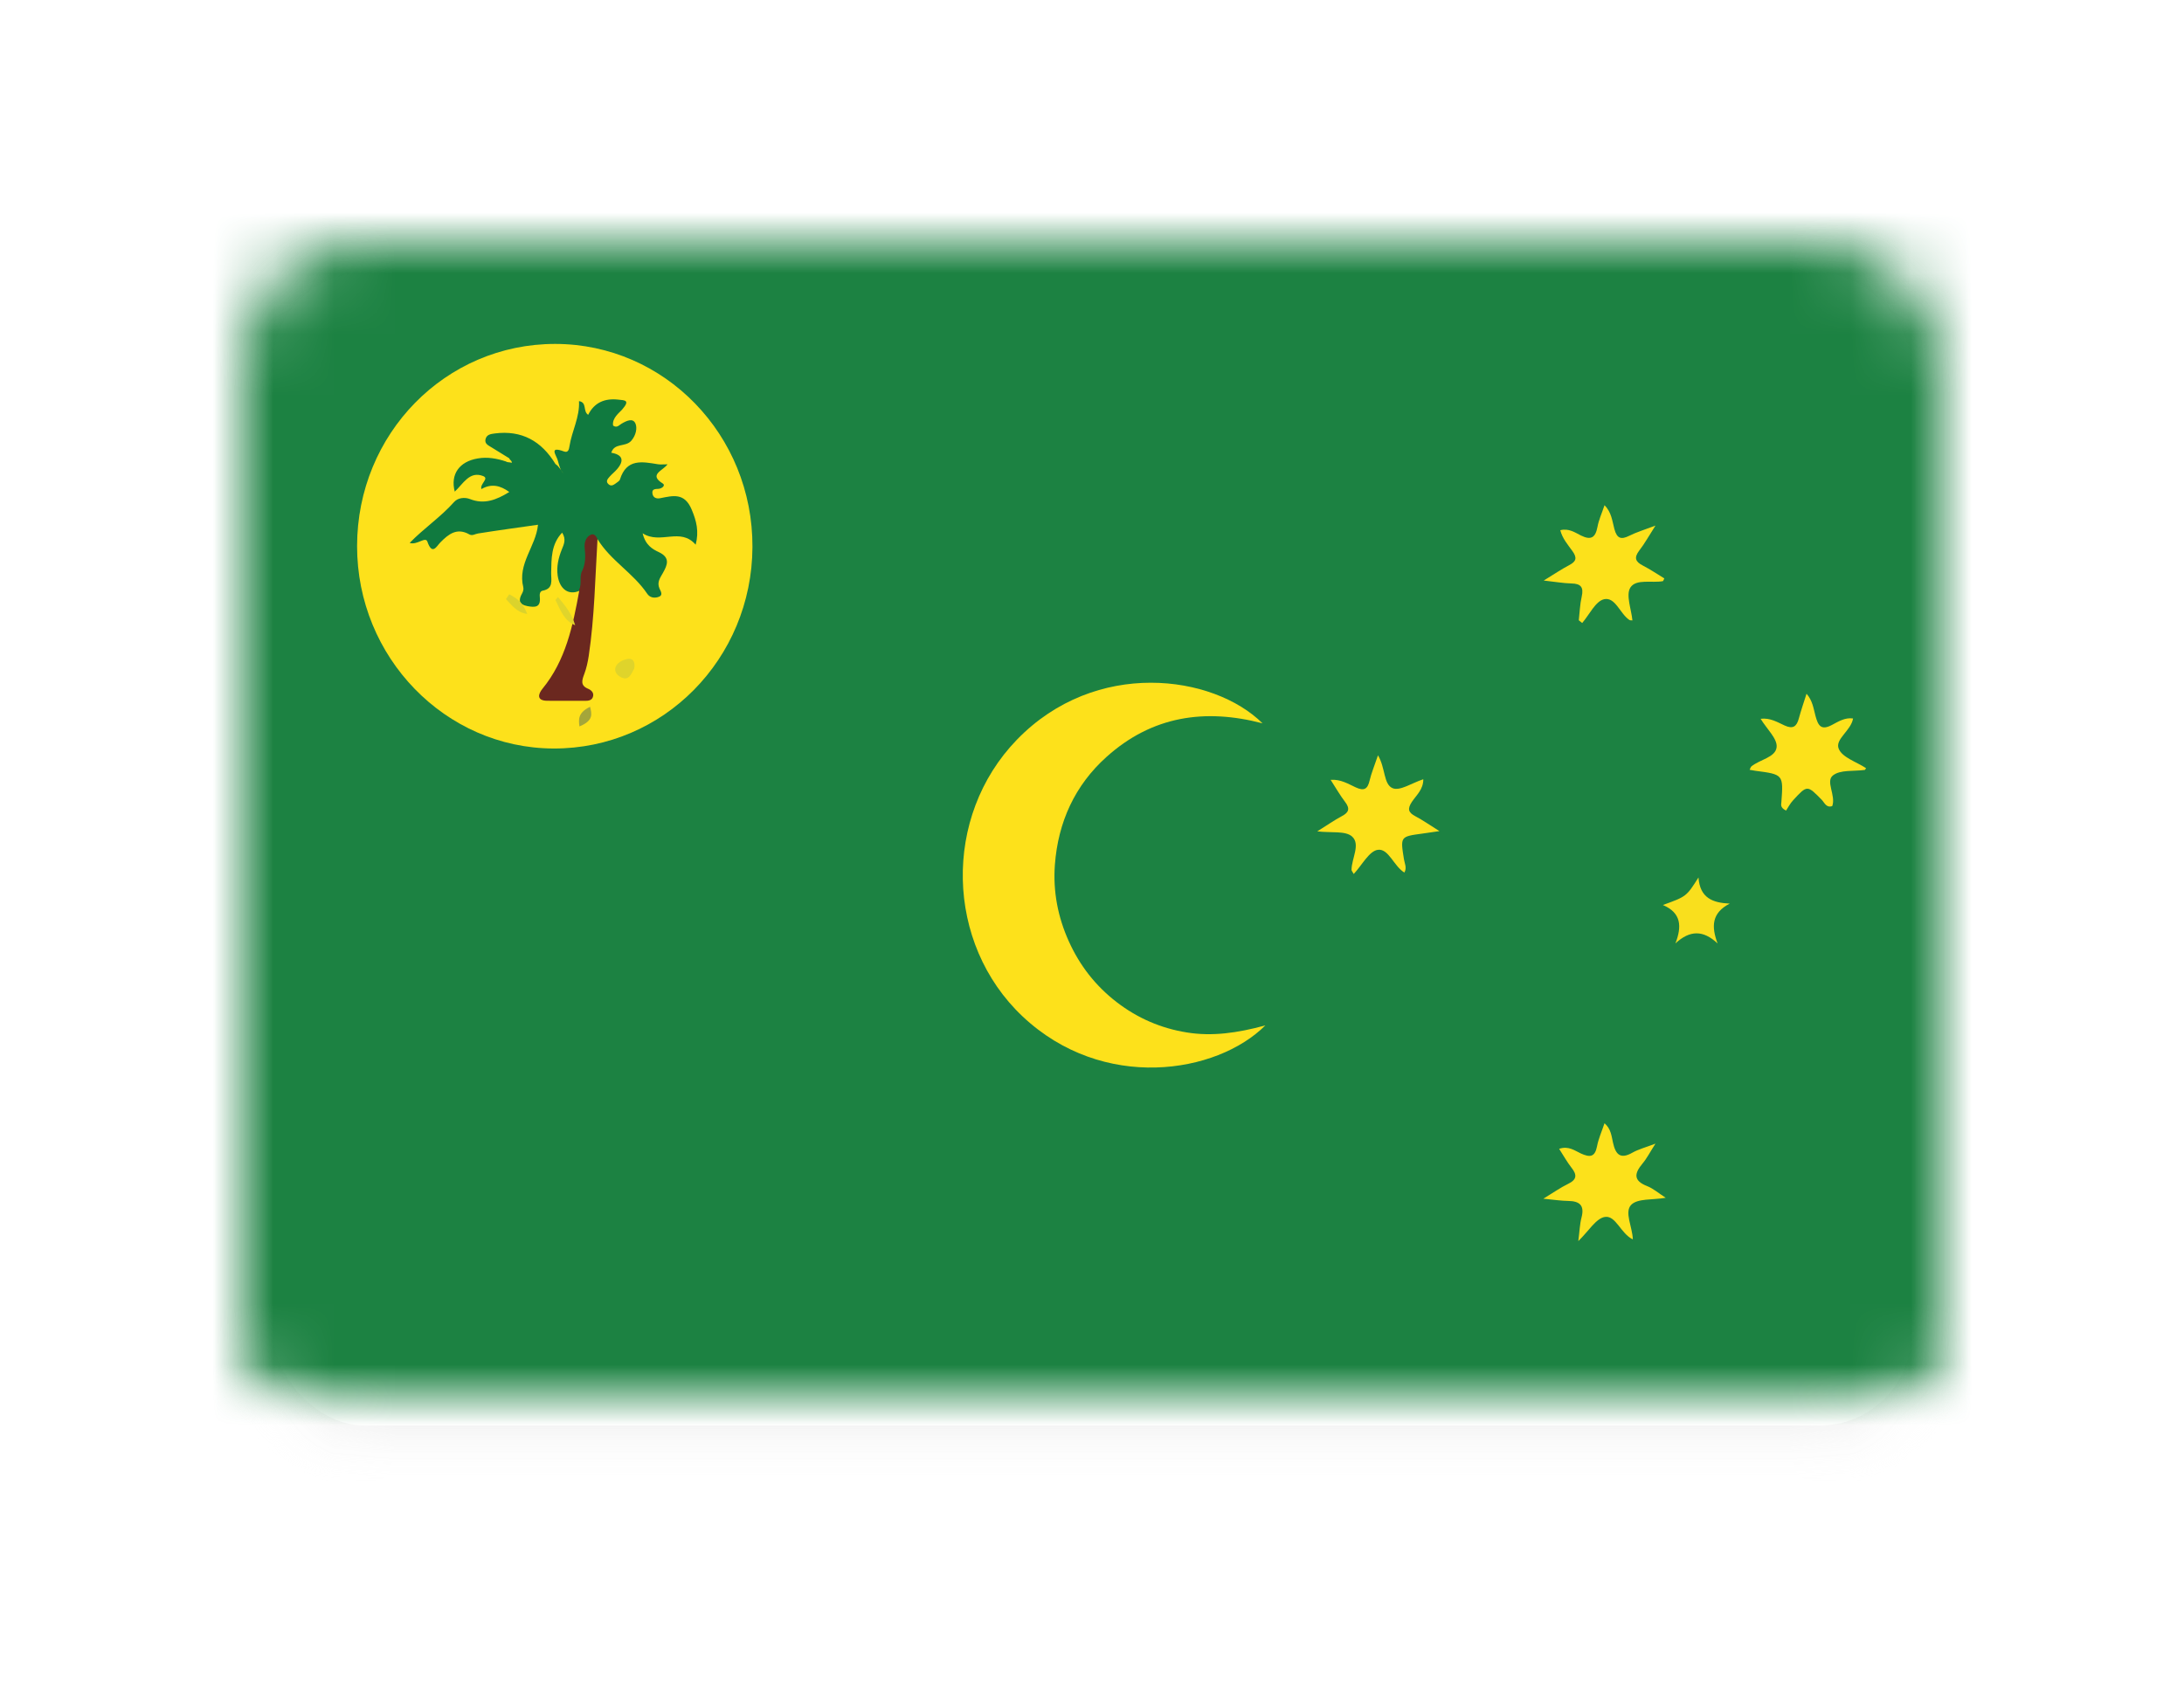 <?xml version="1.0" encoding="UTF-8" standalone="no"?>
<svg width="36px" height="28px" viewBox="0 0 36 28" version="1.1" xmlns="http://www.w3.org/2000/svg" xmlns:xlink="http://www.w3.org/1999/xlink">
    <!-- Generator: Sketch 40.1 (33804) - http://www.bohemiancoding.com/sketch -->
    <title>CC</title>
    <desc>Created with Sketch.</desc>
    <defs>
        <linearGradient x1="50%" y1="0%" x2="50%" y2="100%" id="linearGradient-1">
            <stop stop-color="#FFFFFF" offset="0%"></stop>
            <stop stop-color="#F0F0F0" offset="100%"></stop>
        </linearGradient>
        <filter x="-50%" y="-50%" width="200%" height="200%" filterUnits="objectBoundingBox" id="filter-2">
            <feOffset dx="0" dy="2" in="SourceAlpha" result="shadowOffsetOuter1"></feOffset>
            <feGaussianBlur stdDeviation="2" in="shadowOffsetOuter1" result="shadowBlurOuter1"></feGaussianBlur>
            <feColorMatrix values="0 0 0 0 0   0 0 0 0 0   0 0 0 0 0  0 0 0 0.5 0" type="matrix" in="shadowBlurOuter1" result="shadowMatrixOuter1"></feColorMatrix>
            <feMerge>
                <feMergeNode in="shadowMatrixOuter1"></feMergeNode>
                <feMergeNode in="SourceGraphic"></feMergeNode>
            </feMerge>
        </filter>
        <rect id="path-3" x="0" y="0" width="28" height="20" rx="2"></rect>
        <mask id="mask-4" maskContentUnits="userSpaceOnUse" maskUnits="objectBoundingBox" x="0" y="0" width="28" height="20" fill="white">
            <use xlink:href="#path-3"></use>
        </mask>
        <mask id="mask-6" maskContentUnits="userSpaceOnUse" maskUnits="objectBoundingBox" x="0" y="0" width="28" height="20" fill="white">
            <use xlink:href="#path-3"></use>
        </mask>
        <polygon id="path-7" points="0 23 33.96 23 33.96 0.034 0 0.034"></polygon>
    </defs>
    <g id="Page-1" stroke="none" stroke-width="1" fill="none" fill-rule="evenodd">
        <g id="CC" filter="url(#filter-2)" transform="translate(4, 2)">
            <mask id="mask-5" fill="white">
                <use xlink:href="#path-3"></use>
            </mask>
            <g id="Mask" stroke="#F5F5F5" mask="url(#mask-4)" fill="#FFFFFF">
                <use mask="url(#mask-6)" xlink:href="#path-3"></use>
            </g>
            <g id="3" mask="url(#mask-5)">
                <g transform="translate(-4, 0)">
                    <g id="Group-4" stroke-width="1" fill="none">
                        <mask id="mask-8" fill="white">
                            <use xlink:href="#path-7"></use>
                        </mask>
                        <g id="Clip-2"></g>
                        <rect id="Rectangle-8" fill="#1C8242" mask="url(#mask-8)" x="2" y="-4" width="36" height="27"></rect>
                    </g>
                    <path d="M5.886,5.002 C5.888,3.152 7.343,1.668 9.153,1.67 C10.956,1.672 12.411,3.171 12.403,5.018 C12.395,6.863 10.932,8.346 9.124,8.34 C7.338,8.334 5.885,6.836 5.886,5.002" id="Fill-5" fill="#FDE11B"></path>
                    <path d="M20.811,7.925 C19.861,7.676 18.99,7.804 18.241,8.477 C17.718,8.946 17.441,9.551 17.388,10.258 C17.356,10.697 17.437,11.118 17.618,11.519 C17.798,11.919 18.059,12.253 18.405,12.52 C18.75,12.786 19.137,12.953 19.562,13.021 C19.98,13.089 20.395,13.031 20.857,12.905 C20.057,13.705 18.179,14.005 16.855,12.756 C15.583,11.556 15.533,9.464 16.762,8.195 C18.061,6.854 20,7.121 20.811,7.925" id="Fill-6" fill="#FDE11B"></path>
                    <path d="M25.719,4.741 C25.858,4.706 25.96,4.778 26.059,4.828 C26.225,4.91 26.298,4.865 26.332,4.687 C26.353,4.572 26.403,4.464 26.448,4.329 C26.565,4.446 26.576,4.593 26.61,4.719 C26.653,4.881 26.722,4.9 26.858,4.832 C26.976,4.773 27.103,4.735 27.288,4.665 C27.179,4.835 27.109,4.963 27.021,5.076 C26.929,5.197 26.959,5.262 27.082,5.325 C27.204,5.388 27.319,5.466 27.434,5.536 C27.418,5.568 27.415,5.58 27.411,5.581 C27.226,5.615 26.968,5.539 26.874,5.687 C26.797,5.809 26.89,6.043 26.908,6.228 C26.889,6.226 26.87,6.229 26.858,6.221 C26.703,6.118 26.627,5.838 26.441,5.879 C26.3,5.911 26.199,6.133 26.08,6.271 C26.061,6.256 26.043,6.241 26.024,6.226 C26.039,6.096 26.043,5.963 26.072,5.836 C26.108,5.678 26.055,5.622 25.903,5.619 C25.773,5.616 25.644,5.593 25.446,5.571 C25.618,5.466 25.738,5.384 25.866,5.317 C25.983,5.256 25.999,5.196 25.919,5.085 C25.844,4.98 25.754,4.879 25.719,4.741" id="Fill-7" fill="#FCE11B"></path>
                    <path d="M26.016,16.461 C26.037,16.301 26.04,16.183 26.069,16.072 C26.122,15.869 26.035,15.802 25.851,15.799 C25.738,15.798 25.626,15.78 25.44,15.762 C25.612,15.657 25.725,15.577 25.847,15.518 C25.992,15.448 25.999,15.37 25.903,15.25 C25.832,15.159 25.775,15.056 25.7,14.94 C25.855,14.886 25.959,14.971 26.062,15.018 C26.207,15.083 26.29,15.079 26.325,14.897 C26.348,14.774 26.401,14.658 26.448,14.518 C26.556,14.611 26.564,14.734 26.588,14.839 C26.632,15.038 26.712,15.115 26.908,15.003 C27.007,14.947 27.121,14.918 27.288,14.854 C27.196,14.997 27.145,15.099 27.074,15.183 C26.937,15.347 26.922,15.465 27.15,15.554 C27.252,15.594 27.34,15.672 27.457,15.747 C27.237,15.785 26.992,15.755 26.887,15.864 C26.772,15.984 26.908,16.226 26.915,16.433 C26.715,16.337 26.637,16.04 26.459,16.062 C26.31,16.081 26.184,16.3 26.016,16.461" id="Fill-8" fill="#FCE11B"></path>
                    <path d="M28.84,8.691 C28.854,8.663 28.858,8.645 28.868,8.636 C29.007,8.521 29.267,8.488 29.285,8.318 C29.3,8.179 29.124,8.019 29.021,7.85 C29.18,7.831 29.299,7.907 29.418,7.961 C29.554,8.023 29.615,7.979 29.651,7.845 C29.687,7.711 29.733,7.58 29.778,7.437 C29.88,7.553 29.893,7.684 29.926,7.804 C29.968,7.958 30.015,8.049 30.196,7.952 C30.301,7.897 30.412,7.825 30.545,7.845 C30.512,8.047 30.244,8.185 30.308,8.343 C30.366,8.489 30.602,8.56 30.759,8.664 C30.747,8.682 30.744,8.692 30.739,8.693 C30.559,8.719 30.334,8.686 30.212,8.785 C30.089,8.884 30.265,9.114 30.202,9.289 C30.105,9.324 30.074,9.233 30.027,9.184 C29.79,8.943 29.79,8.94 29.558,9.192 C29.507,9.246 29.473,9.315 29.44,9.364 C29.34,9.312 29.361,9.264 29.363,9.229 C29.397,8.768 29.398,8.768 28.932,8.707 C28.903,8.703 28.874,8.697 28.84,8.691" id="Fill-9" fill="#FCE11B"></path>
                    <path d="M22.714,8.452 C22.839,8.662 22.804,8.931 22.955,8.994 C23.076,9.045 23.273,8.908 23.461,8.847 C23.462,9.017 23.344,9.112 23.272,9.221 C23.196,9.337 23.214,9.395 23.329,9.456 C23.452,9.521 23.567,9.602 23.727,9.702 C23.599,9.72 23.521,9.732 23.443,9.743 C23.081,9.792 23.082,9.792 23.142,10.165 C23.153,10.236 23.194,10.306 23.149,10.385 C22.975,10.28 22.89,9.988 22.714,10.01 C22.57,10.027 22.451,10.263 22.314,10.409 C22.291,10.367 22.278,10.354 22.278,10.341 C22.279,10.153 22.429,9.921 22.288,9.792 C22.179,9.693 21.947,9.734 21.713,9.706 C21.88,9.602 21.995,9.521 22.117,9.456 C22.233,9.395 22.257,9.333 22.173,9.222 C22.088,9.111 22.019,8.988 21.933,8.856 C22.102,8.845 22.225,8.925 22.35,8.982 C22.484,9.043 22.543,9.011 22.576,8.868 C22.606,8.741 22.658,8.619 22.714,8.452" id="Fill-10" fill="#FCE11B"></path>
                    <path d="M27.41,10.92 C27.798,10.78 27.798,10.78 27.997,10.466 C28.021,10.805 28.23,10.884 28.512,10.897 C28.212,11.051 28.208,11.277 28.312,11.554 C28.075,11.331 27.855,11.333 27.617,11.553 C27.724,11.275 27.716,11.05 27.41,10.92" id="Fill-11" fill="#F9DF1D"></path>
                    <path d="M9.548,5.741 C9.372,5.818 9.224,5.713 9.192,5.487 C9.172,5.34 9.205,5.199 9.258,5.065 C9.292,4.978 9.339,4.896 9.266,4.781 C9.083,4.974 9.09,5.212 9.085,5.442 C9.083,5.567 9.128,5.703 8.945,5.738 C8.897,5.747 8.893,5.802 8.898,5.844 C8.916,6.017 8.818,6.015 8.696,5.993 C8.556,5.967 8.541,5.897 8.607,5.781 C8.623,5.754 8.633,5.713 8.626,5.683 C8.527,5.293 8.834,5.01 8.868,4.651 C8.547,4.697 8.213,4.742 7.88,4.795 C7.832,4.802 7.787,4.838 7.738,4.811 C7.534,4.695 7.395,4.803 7.257,4.944 C7.196,5.006 7.125,5.161 7.045,4.93 C7.014,4.838 6.872,4.994 6.753,4.95 C6.99,4.707 7.267,4.522 7.487,4.274 C7.549,4.205 7.662,4.194 7.748,4.228 C7.982,4.32 8.181,4.243 8.395,4.111 C8.246,4.003 8.102,3.968 7.935,4.063 C7.907,3.975 8.07,3.89 7.963,3.848 C7.74,3.761 7.635,3.976 7.496,4.105 C7.421,3.819 7.571,3.609 7.875,3.558 C8.034,3.53 8.188,3.558 8.34,3.608 C8.369,3.628 8.405,3.617 8.435,3.631 C8.442,3.595 8.401,3.585 8.395,3.556 C8.297,3.495 8.198,3.435 8.1,3.374 C8.052,3.344 7.988,3.318 8.002,3.245 C8.019,3.163 8.089,3.155 8.156,3.146 C8.599,3.089 8.925,3.27 9.156,3.65 C9.221,3.692 9.25,3.766 9.29,3.804 C9.239,3.761 9.219,3.68 9.197,3.601 C9.18,3.515 9.031,3.345 9.297,3.443 C9.367,3.469 9.379,3.406 9.387,3.356 C9.426,3.106 9.558,2.878 9.544,2.613 C9.682,2.635 9.603,2.777 9.695,2.839 C9.798,2.632 9.973,2.565 10.187,2.588 C10.301,2.6 10.392,2.595 10.254,2.753 C10.21,2.803 10.085,2.894 10.106,3.016 C10.169,3.061 10.204,3.009 10.244,2.986 C10.326,2.937 10.437,2.883 10.477,2.989 C10.503,3.055 10.487,3.172 10.406,3.266 C10.31,3.376 10.128,3.295 10.076,3.464 C10.258,3.495 10.297,3.587 10.173,3.733 C10.135,3.778 10.088,3.814 10.049,3.858 C10.017,3.895 9.976,3.938 10.034,3.986 C10.073,4.019 10.112,3.997 10.146,3.972 C10.172,3.951 10.21,3.932 10.219,3.905 C10.328,3.555 10.589,3.612 10.846,3.654 C10.886,3.66 10.928,3.655 11.003,3.655 C10.926,3.762 10.686,3.823 10.926,3.972 C10.973,4.001 10.913,4.055 10.854,4.059 C10.806,4.062 10.744,4.058 10.754,4.133 C10.763,4.209 10.825,4.226 10.885,4.213 C11.093,4.172 11.281,4.118 11.4,4.398 C11.481,4.589 11.524,4.761 11.467,4.98 C11.215,4.687 10.886,4.982 10.593,4.792 C10.639,4.988 10.756,5.054 10.861,5.103 C11.053,5.194 11,5.315 10.928,5.444 C10.882,5.526 10.826,5.597 10.87,5.701 C10.891,5.749 10.94,5.817 10.846,5.844 C10.78,5.863 10.711,5.852 10.668,5.788 C10.438,5.446 10.065,5.242 9.849,4.888 C9.733,4.899 9.738,4.992 9.734,5.072 C9.726,5.204 9.719,5.335 9.672,5.46 C9.643,5.536 9.622,5.615 9.599,5.693 C9.586,5.713 9.569,5.73 9.548,5.741" id="Fill-12" fill="#107A3F"></path>
                    <path d="M9.597,5.41 C9.656,5.286 9.651,5.159 9.637,5.024 C9.63,4.949 9.655,4.852 9.74,4.815 C9.794,4.792 9.828,4.839 9.849,4.888 C9.81,5.531 9.8,6.176 9.704,6.815 C9.689,6.914 9.667,7.015 9.632,7.109 C9.593,7.213 9.561,7.301 9.696,7.356 C9.752,7.38 9.798,7.428 9.771,7.496 C9.75,7.549 9.694,7.554 9.643,7.554 C9.435,7.553 9.227,7.555 9.019,7.553 C8.843,7.551 8.87,7.443 8.941,7.356 C9.326,6.887 9.443,6.317 9.548,5.741 L9.546,5.721 C9.596,5.623 9.544,5.507 9.597,5.41" id="Fill-13" fill="#6B281F"></path>
                    <path d="M9.197,5.843 C9.316,5.981 9.428,6.123 9.481,6.308 C9.296,6.234 9.237,6.054 9.156,5.892 C9.17,5.876 9.184,5.859 9.197,5.843" id="Fill-14" fill="#E0D52B"></path>
                    <path d="M8.395,5.797 C8.5,5.858 8.609,5.908 8.691,6.121 C8.53,6.104 8.438,5.98 8.34,5.877 C8.359,5.851 8.377,5.824 8.395,5.797" id="Fill-15" fill="#DBD32C"></path>
                    <path d="M10.454,7.023 C10.406,7.106 10.37,7.225 10.247,7.17 C10.172,7.137 10.107,7.065 10.158,6.974 C10.192,6.915 10.274,6.877 10.34,6.864 C10.427,6.846 10.476,6.904 10.454,7.023" id="Fill-16" fill="#DFD42B"></path>
                    <path d="M9.727,7.652 C9.752,7.764 9.793,7.877 9.551,7.976 C9.538,7.864 9.521,7.752 9.727,7.652" id="Fill-17" fill="#A4A63A"></path>
                </g>
            </g>
        </g>
    </g>
</svg>